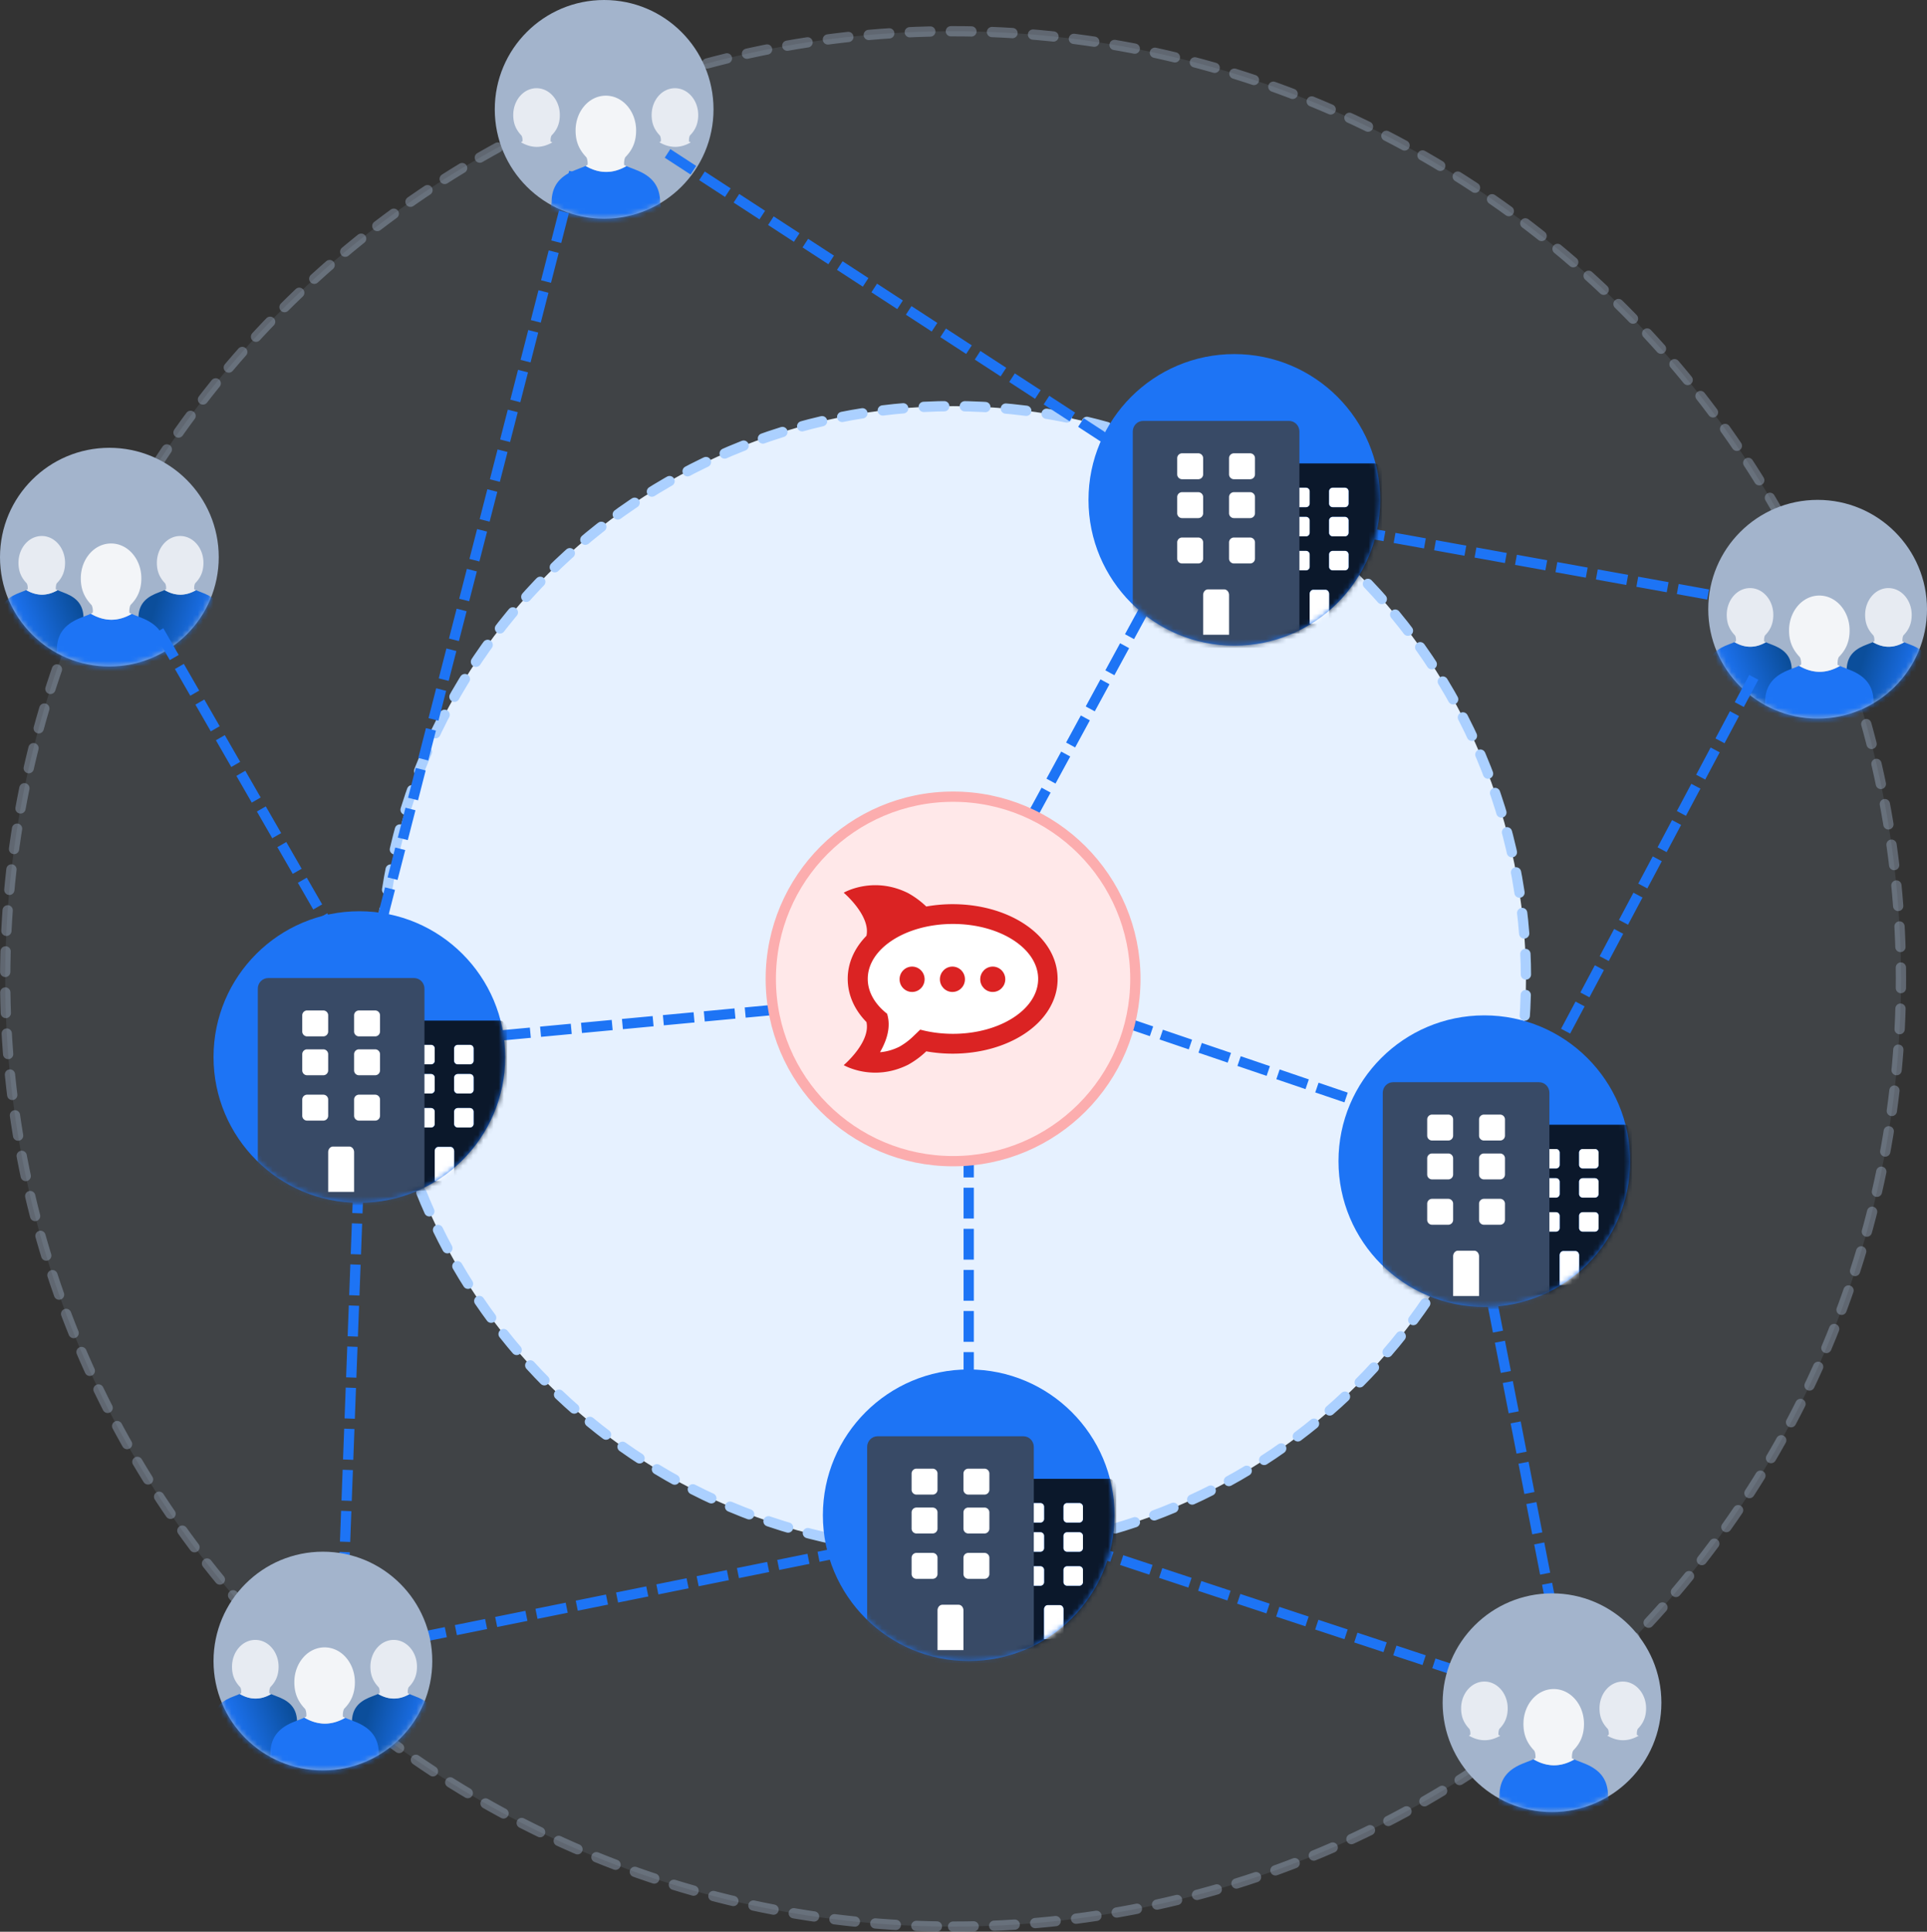 <svg height="376" viewBox="0 0 375 376" width="375" xmlns="http://www.w3.org/2000/svg" xmlns:xlink="http://www.w3.org/1999/xlink"><rect x="0" y="0" width="375" height="376" fill="#333333" stroke="none"/><defs><circle id="a" cx="21.284" cy="21.284" r="21.284"/><linearGradient id="b"><stop offset="0" stop-color="#0b4e9b"/><stop offset="1" stop-color="#1d74f5"/></linearGradient><linearGradient id="c" x1="16.6%" x2="83.286%" xlink:href="#b" y1="31.484%" y2="50%"/><linearGradient id="d" x1="94.328%" x2="25.865%" xlink:href="#b" y1="20.966%" y2="50%"/><circle id="e" cx="21.284" cy="21.284" r="21.284"/><circle id="f" cx="21.284" cy="21.284" r="21.284"/><circle id="g" cx="21.284" cy="21.284" r="21.284"/><circle id="h" cx="28.378" cy="28.378" r="28.378"/><circle id="i" cx="28.378" cy="28.378" r="28.378"/><circle id="j" cx="21.284" cy="21.284" r="21.284"/><circle id="k" cx="28.378" cy="28.378" r="28.378"/><circle id="l" cx="28.378" cy="28.378" r="28.378"/><mask id="m" fill="#fff"><use fill="#fff" fill-rule="evenodd" xlink:href="#a"/></mask><mask id="n" fill="#fff"><use fill="#fff" fill-rule="evenodd" xlink:href="#e"/></mask><mask id="o" fill="#fff"><use fill="#fff" fill-rule="evenodd" xlink:href="#f"/></mask><mask id="p" fill="#fff"><use fill="#fff" fill-rule="evenodd" xlink:href="#g"/></mask><mask id="q" fill="#fff"><use fill="#fff" fill-rule="evenodd" xlink:href="#h"/></mask><mask id="r" fill="#fff"><use fill="#fff" fill-rule="evenodd" xlink:href="#i"/></mask><mask id="s" fill="#fff"><use fill="#fff" fill-rule="evenodd" xlink:href="#j"/></mask><mask id="t" fill="#fff"><use fill="#fff" fill-rule="evenodd" xlink:href="#k"/></mask><mask id="u" fill="#fff"><use fill="#fff" fill-rule="evenodd" xlink:href="#l"/></mask></defs><g fill="none" fill-rule="evenodd"><path d="m185.473 375c101.874 0 184.46-82.585 184.46-184.46 0-101.874-82.586-184.459-184.46-184.459s-184.46 82.585-184.46 184.46c.001 101.874 82.587 184.459 184.461 184.459z" style="fill:#a3b4cc;fill-opacity:.3;stroke:#a3b4cc;stroke-dasharray:4 4;stroke-linecap:round;stroke-linejoin:round;stroke-width:2;opacity:.407"/><g transform="translate(0 87.162)"><use fill="#a3b4cc" xlink:href="#a"/><g fill-rule="nonzero" mask="url(#m)"><path d="m11.206 10.543c.113.05.26.113.448.187-.27-.106.99.375 1.33.523 2.103.917 3.27 2.308 3.27 4.777v.486c-.06 5.746-.185 8.693-.375 8.84-.285.222-12.307.909-13.733.54-.924-.237-1.486-8.868-1.771-9.09l-.375-.289v-.486c0-2.469 1.167-3.86 3.27-4.777.34-.148 1.6-.63 1.33-.523.217-.085.379-.155.497-.213 2.036 1.192 4.073 1.2 6.11.026z" fill="url(#c)" transform="translate(26.932 17.17)"/><path d="m38.139 27.713c-2.037 1.174-4.074 1.166-6.11-.025.228-.11.296-.175.3-.216a2.693 2.693 0 0 0 -.07-.783c-.044-.164-.101-.28-.157-.34-1.043-1.105-1.574-2.304-1.574-3.973 0-2.85 2-5.206 4.531-5.206 2.53 0 4.531 2.356 4.531 5.206 0 1.674-.544 2.91-1.582 3.963-.05.055-.107.175-.149.348-.062.251-.08.54-.07.772l.003.094c0-.016.074.037.347.16z" fill="#e7ebf2"/><path d="m11.206 10.543c.113.05.26.113.448.187-.27-.106.99.375 1.33.523 2.103.917 3.27 2.308 3.27 4.777v.486l-.375.29c-.285.222-.847 10.727-1.77 10.965-1.428.369-13.451-10.743-13.735-10.964l-.374-.291v-.486c0-2.469 1.167-3.86 3.27-4.777.34-.148 1.6-.63 1.33-.523.217-.085.379-.155.497-.213 2.036 1.192 4.073 1.2 6.11.026z" fill="url(#d)" transform="translate(0 17.17)"/><path d="m11.206 27.713c-2.036 1.174-4.073 1.166-6.11-.025.229-.11.296-.175.301-.216a2.693 2.693 0 0 0 -.071-.783c-.043-.164-.1-.28-.156-.34-1.043-1.105-1.574-2.304-1.574-3.973 0-2.85 2-5.206 4.531-5.206 2.53 0 4.531 2.356 4.531 5.206 0 1.674-.545 2.91-1.582 3.963-.05.055-.107.175-.15.348-.061.251-.079.54-.07.772l.004.094c0-.016.074.037.346.16z" fill="#e7ebf2"/><path d="m25.62 32.329c.146.066.336.147.582.243-.352-.138 1.287.487 1.729.68 2.734 1.193 4.25 3.001 4.25 6.21l1.097 6.431c-.247.192-8.088.635-23.523 1.33l1.296-7.76c0-3.21 1.517-5.018 4.25-6.21.443-.194 2.082-.819 1.73-.68.283-.112.492-.202.646-.277 2.647 1.548 5.295 1.56 7.943.033z" fill="#1d74f5"/><path d="m25.62 32.329c-2.648 1.526-5.296 1.515-7.943-.033.296-.144.384-.227.39-.28a3.501 3.501 0 0 0 -.092-1.019c-.056-.213-.13-.364-.202-.44-1.357-1.437-2.047-2.997-2.047-5.166 0-3.705 2.6-6.768 5.89-6.768s5.89 3.063 5.89 6.768c0 2.176-.707 3.783-2.056 5.152-.066.072-.139.228-.194.451-.08.328-.103.703-.091 1.005l.004.122c0-.02.096.049.45.208z" fill="#f3f5f8"/></g></g><g transform="translate(96.284)"><use fill="#a3b4cc" xlink:href="#e"/><g fill-rule="nonzero" mask="url(#n)"><path d="m11.206 10.543c.113.05.26.113.448.187-.27-.106.99.375 1.33.523 2.103.917 3.27 2.308 3.27 4.777v.486c-.06 5.746-.185 8.693-.375 8.84-.285.222-12.307.909-13.733.54-.924-.237-1.486-8.868-1.771-9.09l-.375-.289v-.486c0-2.469 1.167-3.86 3.27-4.777.34-.148 1.6-.63 1.33-.523.217-.085.379-.155.497-.213 2.036 1.192 4.073 1.2 6.11.026z" fill="url(#c)" transform="translate(26.932 17.17)"/><path d="m38.139 27.713c-2.037 1.174-4.074 1.166-6.11-.025.228-.11.296-.175.3-.216a2.693 2.693 0 0 0 -.07-.783c-.044-.164-.101-.28-.157-.34-1.043-1.105-1.574-2.304-1.574-3.973 0-2.85 2-5.206 4.531-5.206 2.53 0 4.531 2.356 4.531 5.206 0 1.674-.544 2.91-1.582 3.963-.05.055-.107.175-.149.348-.062.251-.08.54-.07.772l.003.094c0-.016.074.037.347.16z" fill="#e7ebf2"/><path d="m11.206 10.543c.113.05.26.113.448.187-.27-.106.99.375 1.33.523 2.103.917 3.27 2.308 3.27 4.777v.486l-.375.29c-.285.222-.847 10.727-1.77 10.965-1.428.369-13.451-10.743-13.735-10.964l-.374-.291v-.486c0-2.469 1.167-3.86 3.27-4.777.34-.148 1.6-.63 1.33-.523.217-.085.379-.155.497-.213 2.036 1.192 4.073 1.2 6.11.026z" fill="url(#d)" transform="translate(0 17.17)"/><path d="m11.206 27.713c-2.036 1.174-4.073 1.166-6.11-.025.229-.11.296-.175.301-.216a2.693 2.693 0 0 0 -.071-.783c-.043-.164-.1-.28-.156-.34-1.043-1.105-1.574-2.304-1.574-3.973 0-2.85 2-5.206 4.531-5.206 2.53 0 4.531 2.356 4.531 5.206 0 1.674-.545 2.91-1.582 3.963-.05.055-.107.175-.15.348-.061.251-.079.54-.07.772l.004.094c0-.016.074.037.346.16z" fill="#e7ebf2"/><path d="m25.62 32.329c.146.066.336.147.582.243-.352-.138 1.287.487 1.729.68 2.734 1.193 4.25 3.001 4.25 6.21l1.097 6.431c-.247.192-8.088.635-23.523 1.33l1.296-7.76c0-3.21 1.517-5.018 4.25-6.21.443-.194 2.082-.819 1.73-.68.283-.112.492-.202.646-.277 2.647 1.548 5.295 1.56 7.943.033z" fill="#1d74f5"/><path d="m25.62 32.329c-2.648 1.526-5.296 1.515-7.943-.033.296-.144.384-.227.39-.28a3.501 3.501 0 0 0 -.092-1.019c-.056-.213-.13-.364-.202-.44-1.357-1.437-2.047-2.997-2.047-5.166 0-3.705 2.6-6.768 5.89-6.768s5.89 3.063 5.89 6.768c0 2.176-.707 3.783-2.056 5.152-.066.072-.139.228-.194.451-.08.328-.103.703-.091 1.005l.004.122c0-.02.096.049.45.208z" fill="#f3f5f8"/></g></g><path d="m185.473 302.027c61.572 0 111.486-49.914 111.486-111.486 0-61.573-49.914-111.487-111.486-111.487s-111.487 49.914-111.487 111.487c0 61.572 49.915 111.486 111.487 111.486z" style="fill:#e6f1ff;stroke:#abd0ff;stroke-dasharray:4 4;stroke-linecap:round;stroke-linejoin:round;stroke-width:2"/><path d="m130.743 30.405 87.162 56.757m8.109 25.338-25.338 46.622m-50.676 37.5-64.865 6.08m183.446 13.176-47.635-16.216m-32.432 76.52v-50.168m-121.622 81.081 3.04-81.081m-38.513-102.365 34.966 60.81m45.101-149.999-37.5 145.945m257.433-64.865-72.973-13.175" stroke="#1d74f5" stroke-dasharray="4 4" stroke-linecap="square" stroke-width="2"/><g transform="translate(332.432 97.297)"><use fill="#a3b4cc" xlink:href="#f"/><g fill-rule="nonzero" mask="url(#o)"><path d="m11.206 10.543c.113.05.26.113.448.187-.27-.106.99.375 1.33.523 2.103.917 3.27 2.308 3.27 4.777v.486c-.06 5.746-.185 8.693-.375 8.84-.285.222-12.307.909-13.733.54-.924-.237-1.486-8.868-1.771-9.09l-.375-.289v-.486c0-2.469 1.167-3.86 3.27-4.777.34-.148 1.6-.63 1.33-.523.217-.085.379-.155.497-.213 2.036 1.192 4.073 1.2 6.11.026z" fill="url(#c)" transform="translate(26.932 17.17)"/><path d="m38.139 27.713c-2.037 1.174-4.074 1.166-6.11-.025.228-.11.296-.175.3-.216a2.693 2.693 0 0 0 -.07-.783c-.044-.164-.101-.28-.157-.34-1.043-1.105-1.574-2.304-1.574-3.973 0-2.85 2-5.206 4.531-5.206 2.53 0 4.531 2.356 4.531 5.206 0 1.674-.544 2.91-1.582 3.963-.05.055-.107.175-.149.348-.062.251-.08.54-.07.772l.003.094c0-.016.074.037.347.16z" fill="#e7ebf2"/><path d="m11.206 10.543c.113.05.26.113.448.187-.27-.106.99.375 1.33.523 2.103.917 3.27 2.308 3.27 4.777v.486l-.375.29c-.285.222-.847 10.727-1.77 10.965-1.428.369-13.451-10.743-13.735-10.964l-.374-.291v-.486c0-2.469 1.167-3.86 3.27-4.777.34-.148 1.6-.63 1.33-.523.217-.085.379-.155.497-.213 2.036 1.192 4.073 1.2 6.11.026z" fill="url(#d)" transform="translate(0 17.17)"/><path d="m11.206 27.713c-2.036 1.174-4.073 1.166-6.11-.025.229-.11.296-.175.301-.216a2.693 2.693 0 0 0 -.071-.783c-.043-.164-.1-.28-.156-.34-1.043-1.105-1.574-2.304-1.574-3.973 0-2.85 2-5.206 4.531-5.206 2.53 0 4.531 2.356 4.531 5.206 0 1.674-.545 2.91-1.582 3.963-.05.055-.107.175-.15.348-.061.251-.079.54-.07.772l.004.094c0-.016.074.037.346.16z" fill="#e7ebf2"/><path d="m25.62 32.329c.146.066.336.147.582.243-.352-.138 1.287.487 1.729.68 2.734 1.193 4.25 3.001 4.25 6.21l1.097 6.431c-.247.192-8.088.635-23.523 1.33l1.296-7.76c0-3.21 1.517-5.018 4.25-6.21.443-.194 2.082-.819 1.73-.68.283-.112.492-.202.646-.277 2.647 1.548 5.295 1.56 7.943.033z" fill="#1d74f5"/><path d="m25.62 32.329c-2.648 1.526-5.296 1.515-7.943-.033.296-.144.384-.227.39-.28a3.501 3.501 0 0 0 -.092-1.019c-.056-.213-.13-.364-.202-.44-1.357-1.437-2.047-2.997-2.047-5.166 0-3.705 2.6-6.768 5.89-6.768s5.89 3.063 5.89 6.768c0 2.176-.707 3.783-2.056 5.152-.066.072-.139.228-.194.451-.08.328-.103.703-.091 1.005l.004.122c0-.02.096.049.45.208z" fill="#f3f5f8"/></g></g><path d="m283.784 325.338-70.44-23.311m-49.154 0-90.205 18.243m266.833-187.546-38.323 72.082m-.468 108.37-15.203-78.04" stroke="#1d74f5" stroke-dasharray="4 4" stroke-linecap="square" stroke-width="2"/><g transform="translate(280.743 310.135)"><use fill="#a3b4cc" xlink:href="#g"/><g fill-rule="nonzero" mask="url(#p)"><path d="m11.206 10.543c.113.05.26.113.448.187-.27-.106.99.375 1.33.523 2.103.917 3.27 2.308 3.27 4.777v.486c-.06 5.746-.185 8.693-.375 8.84-.285.222-12.307.909-13.733.54-.924-.237-1.486-8.868-1.771-9.09l-.375-.289v-.486c0-2.469 1.167-3.86 3.27-4.777.34-.148 1.6-.63 1.33-.523.217-.085.379-.155.497-.213 2.036 1.192 4.073 1.2 6.11.026z" fill="url(#c)" transform="translate(26.932 17.17)"/><path d="m38.139 27.713c-2.037 1.174-4.074 1.166-6.11-.025.228-.11.296-.175.3-.216a2.693 2.693 0 0 0 -.07-.783c-.044-.164-.101-.28-.157-.34-1.043-1.105-1.574-2.304-1.574-3.973 0-2.85 2-5.206 4.531-5.206 2.53 0 4.531 2.356 4.531 5.206 0 1.674-.544 2.91-1.582 3.963-.05.055-.107.175-.149.348-.062.251-.08.54-.07.772l.003.094c0-.016.074.037.347.16z" fill="#e7ebf2"/><path d="m11.206 10.543c.113.05.26.113.448.187-.27-.106.99.375 1.33.523 2.103.917 3.27 2.308 3.27 4.777v.486l-.375.29c-.285.222-.847 10.727-1.77 10.965-1.428.369-13.451-10.743-13.735-10.964l-.374-.291v-.486c0-2.469 1.167-3.86 3.27-4.777.34-.148 1.6-.63 1.33-.523.217-.085.379-.155.497-.213 2.036 1.192 4.073 1.2 6.11.026z" fill="url(#d)" transform="translate(0 17.17)"/><path d="m11.206 27.713c-2.036 1.174-4.073 1.166-6.11-.025.229-.11.296-.175.301-.216a2.693 2.693 0 0 0 -.071-.783c-.043-.164-.1-.28-.156-.34-1.043-1.105-1.574-2.304-1.574-3.973 0-2.85 2-5.206 4.531-5.206 2.53 0 4.531 2.356 4.531 5.206 0 1.674-.545 2.91-1.582 3.963-.05.055-.107.175-.15.348-.061.251-.079.54-.07.772l.004.094c0-.016.074.037.346.16z" fill="#e7ebf2"/><path d="m25.62 32.329c.146.066.336.147.582.243-.352-.138 1.287.487 1.729.68 2.734 1.193 4.25 3.001 4.25 6.21l1.097 6.431c-.247.192-8.088.635-23.523 1.33l1.296-7.76c0-3.21 1.517-5.018 4.25-6.21.443-.194 2.082-.819 1.73-.68.283-.112.492-.202.646-.277 2.647 1.548 5.295 1.56 7.943.033z" fill="#1d74f5"/><path d="m25.62 32.329c-2.648 1.526-5.296 1.515-7.943-.033.296-.144.384-.227.39-.28a3.501 3.501 0 0 0 -.092-1.019c-.056-.213-.13-.364-.202-.44-1.357-1.437-2.047-2.997-2.047-5.166 0-3.705 2.6-6.768 5.89-6.768s5.89 3.063 5.89 6.768c0 2.176-.707 3.783-2.056 5.152-.066.072-.139.228-.194.451-.08.328-.103.703-.091 1.005l.004.122c0-.02.096.049.45.208z" fill="#f3f5f8"/></g></g><g transform="translate(211.824 68.919)"><use fill="#1d74f5" xlink:href="#h"/><path d="m58.361 52.323h-1.266v-29.487c0-.857-.681-1.552-1.52-1.552h-21.285c-.84 0-1.52.695-1.52 1.552v29.487h-1.268c-.42 0-.76.347-.76.776v1.293h28.379v-1.293a.768.768 0 0 0 -.76-.776zm-19.104-25.6a.71.71 0 0 1 .71-.71h2.364a.71.71 0 0 1 .71.71v2.365a.71.71 0 0 1 -.71.71h-2.365a.71.71 0 0 1 -.71-.71v-2.365zm0 5.676a.71.71 0 0 1 .71-.71h2.364a.71.71 0 0 1 .71.71v2.365a.71.71 0 0 1 -.71.709h-2.365a.71.71 0 0 1 -.71-.71v-2.363zm3.074 9.696h-2.365a.71.71 0 0 1 -.71-.71v-2.365a.71.71 0 0 1 .71-.71h2.365a.71.71 0 0 1 .71.71v2.365a.71.71 0 0 1 -.71.71zm4.493 10.405h-3.783v-5.794c0-.457.317-.828.709-.828h2.365c.392 0 .71.371.71.828v5.794zm3.784-11.115a.71.71 0 0 1 -.71.71h-2.364a.71.71 0 0 1 -.71-.71v-2.365a.71.71 0 0 1 .71-.71h2.365a.71.71 0 0 1 .71.71v2.365zm0-6.621a.71.71 0 0 1 -.71.709h-2.364a.71.71 0 0 1 -.71-.71v-2.363a.71.71 0 0 1 .71-.71h2.365a.71.71 0 0 1 .71.71v2.365zm0-5.676a.71.71 0 0 1 -.71.71h-2.364a.71.71 0 0 1 -.71-.71v-2.365a.71.71 0 0 1 .71-.71h2.365a.71.71 0 0 1 .71.71v2.365z" fill="#0b182b" fill-rule="nonzero" mask="url(#q)"/><path d="m39.257 26.723a.71.71 0 0 1 .71-.71h2.364a.71.71 0 0 1 .71.71v2.365a.71.71 0 0 1 -.71.71h-2.365a.71.71 0 0 1 -.71-.71v-2.365zm0 5.676a.71.71 0 0 1 .71-.71h2.364a.71.71 0 0 1 .71.71v2.365a.71.71 0 0 1 -.71.709h-2.365a.71.71 0 0 1 -.71-.71v-2.363zm3.074 9.696h-2.365a.71.71 0 0 1 -.71-.71v-2.365a.71.71 0 0 1 .71-.71h2.365a.71.71 0 0 1 .71.71v2.365a.71.71 0 0 1 -.71.71zm4.493 10.405h-3.783v-5.794c0-.457.317-.828.709-.828h2.365c.392 0 .71.371.71.828v5.794zm3.784-11.115a.71.71 0 0 1 -.71.71h-2.364a.71.71 0 0 1 -.71-.71v-2.365a.71.71 0 0 1 .71-.71h2.365a.71.71 0 0 1 .71.71v2.365zm0-6.621a.71.71 0 0 1 -.71.709h-2.364a.71.71 0 0 1 -.71-.71v-2.363a.71.71 0 0 1 .71-.71h2.365a.71.71 0 0 1 .71.71v2.365zm0-5.676a.71.71 0 0 1 -.71.71h-2.364a.71.71 0 0 1 -.71-.71v-2.365a.71.71 0 0 1 .71-.71h2.365a.71.71 0 0 1 .71.71v2.365z" fill="#fff" mask="url(#q)"/><g fill-rule="nonzero"><path d="m42.736 54.392h-1.689v-39.316c0-1.143-.907-2.07-2.027-2.07h-28.378c-1.12 0-2.027.927-2.027 2.07v39.316h-1.69c-.559 0-1.013.463-1.013 1.035v1.724h37.838v-1.724c0-.572-.454-1.035-1.014-1.035z" fill="#384a66" mask="url(#q)"/><path d="m17.264 20.259c0-.522.423-.946.945-.946h3.154c.522 0 .946.424.946.946v3.153a.946.946 0 0 1 -.946.946h-3.154a.946.946 0 0 1 -.945-.946v-3.152zm0 7.568c0-.523.423-.946.945-.946h3.154c.522 0 .946.423.946.946v3.153a.946.946 0 0 1 -.946.946h-3.154a.946.946 0 0 1 -.945-.946zm4.099 12.928h-3.154a.946.946 0 0 1 -.945-.946v-3.154c0-.522.423-.946.945-.946h3.154c.522 0 .946.424.946.946v3.154a.946.946 0 0 1 -.946.946zm5.991 13.873h-5.045v-7.725c0-.61.423-1.103.946-1.103h3.153c.522 0 .946.494.946 1.103zm5.045-14.819a.946.946 0 0 1 -.946.946h-3.153a.946.946 0 0 1 -.946-.946v-3.154c0-.522.423-.946.946-.946h3.153c.522 0 .946.424.946.946zm0-8.829a.946.946 0 0 1 -.946.946h-3.153a.946.946 0 0 1 -.946-.946v-3.153c0-.523.423-.946.946-.946h3.153c.522 0 .946.423.946.946zm0-7.568a.946.946 0 0 1 -.946.946h-3.153a.946.946 0 0 1 -.946-.946v-3.152c0-.522.423-.946.946-.946h3.153c.522 0 .946.424.946.946v3.153z" fill="#fff" mask="url(#q)"/></g></g><g transform="translate(260.473 197.635)"><use fill="#1d74f5" xlink:href="#i"/><path d="m58.361 52.323h-1.266v-29.487c0-.857-.681-1.552-1.52-1.552h-21.285c-.84 0-1.52.695-1.52 1.552v29.487h-1.268c-.42 0-.76.347-.76.776v1.293h28.379v-1.293a.768.768 0 0 0 -.76-.776zm-19.104-25.6a.71.71 0 0 1 .71-.71h2.364a.71.71 0 0 1 .71.71v2.365a.71.71 0 0 1 -.71.71h-2.365a.71.71 0 0 1 -.71-.71v-2.365zm0 5.676a.71.71 0 0 1 .71-.71h2.364a.71.71 0 0 1 .71.71v2.365a.71.71 0 0 1 -.71.709h-2.365a.71.71 0 0 1 -.71-.71v-2.363zm3.074 9.696h-2.365a.71.71 0 0 1 -.71-.71v-2.365a.71.71 0 0 1 .71-.71h2.365a.71.71 0 0 1 .71.71v2.365a.71.71 0 0 1 -.71.71zm4.493 10.405h-3.783v-5.794c0-.457.317-.828.709-.828h2.365c.392 0 .71.371.71.828v5.794zm3.784-11.115a.71.71 0 0 1 -.71.71h-2.364a.71.71 0 0 1 -.71-.71v-2.365a.71.71 0 0 1 .71-.71h2.365a.71.71 0 0 1 .71.71v2.365zm0-6.621a.71.71 0 0 1 -.71.709h-2.364a.71.71 0 0 1 -.71-.71v-2.363a.71.71 0 0 1 .71-.71h2.365a.71.71 0 0 1 .71.71v2.365zm0-5.676a.71.71 0 0 1 -.71.71h-2.364a.71.71 0 0 1 -.71-.71v-2.365a.71.71 0 0 1 .71-.71h2.365a.71.71 0 0 1 .71.71v2.365z" fill="#0b182b" fill-rule="nonzero" mask="url(#r)"/><path d="m39.257 26.723a.71.71 0 0 1 .71-.71h2.364a.71.71 0 0 1 .71.71v2.365a.71.71 0 0 1 -.71.71h-2.365a.71.71 0 0 1 -.71-.71v-2.365zm0 5.676a.71.71 0 0 1 .71-.71h2.364a.71.71 0 0 1 .71.71v2.365a.71.71 0 0 1 -.71.709h-2.365a.71.71 0 0 1 -.71-.71v-2.363zm3.074 9.696h-2.365a.71.71 0 0 1 -.71-.71v-2.365a.71.71 0 0 1 .71-.71h2.365a.71.71 0 0 1 .71.71v2.365a.71.71 0 0 1 -.71.71zm4.493 10.405h-3.783v-5.794c0-.457.317-.828.709-.828h2.365c.392 0 .71.371.71.828v5.794zm3.784-11.115a.71.71 0 0 1 -.71.71h-2.364a.71.71 0 0 1 -.71-.71v-2.365a.71.71 0 0 1 .71-.71h2.365a.71.71 0 0 1 .71.71v2.365zm0-6.621a.71.71 0 0 1 -.71.709h-2.364a.71.71 0 0 1 -.71-.71v-2.363a.71.71 0 0 1 .71-.71h2.365a.71.71 0 0 1 .71.71v2.365zm0-5.676a.71.71 0 0 1 -.71.71h-2.364a.71.71 0 0 1 -.71-.71v-2.365a.71.71 0 0 1 .71-.71h2.365a.71.71 0 0 1 .71.71v2.365z" fill="#fff" mask="url(#r)"/><g fill-rule="nonzero"><path d="m42.736 54.392h-1.689v-39.316c0-1.143-.907-2.07-2.027-2.07h-28.378c-1.12 0-2.027.927-2.027 2.07v39.316h-1.69c-.559 0-1.013.463-1.013 1.035v1.724h37.838v-1.724c0-.572-.454-1.035-1.014-1.035z" fill="#384a66" mask="url(#r)"/><path d="m17.264 20.259c0-.522.423-.946.945-.946h3.154c.522 0 .946.424.946.946v3.153a.946.946 0 0 1 -.946.946h-3.154a.946.946 0 0 1 -.945-.946v-3.152zm0 7.568c0-.523.423-.946.945-.946h3.154c.522 0 .946.423.946.946v3.153a.946.946 0 0 1 -.946.946h-3.154a.946.946 0 0 1 -.945-.946zm4.099 12.928h-3.154a.946.946 0 0 1 -.945-.946v-3.154c0-.522.423-.946.945-.946h3.154c.522 0 .946.424.946.946v3.154a.946.946 0 0 1 -.946.946zm5.991 13.873h-5.045v-7.725c0-.61.423-1.103.946-1.103h3.153c.522 0 .946.494.946 1.103zm5.045-14.819a.946.946 0 0 1 -.946.946h-3.153a.946.946 0 0 1 -.946-.946v-3.154c0-.522.423-.946.946-.946h3.153c.522 0 .946.424.946.946zm0-8.829a.946.946 0 0 1 -.946.946h-3.153a.946.946 0 0 1 -.946-.946v-3.153c0-.523.423-.946.946-.946h3.153c.522 0 .946.423.946.946zm0-7.568a.946.946 0 0 1 -.946.946h-3.153a.946.946 0 0 1 -.946-.946v-3.152c0-.522.423-.946.946-.946h3.153c.522 0 .946.424.946.946v3.153z" fill="#fff" mask="url(#r)"/></g></g><g transform="translate(41.554 302.027)"><use fill="#a3b4cc" xlink:href="#j"/><g fill-rule="nonzero" mask="url(#s)"><path d="m11.206 10.543c.113.05.26.113.448.187-.27-.106.99.375 1.33.523 2.103.917 3.27 2.308 3.27 4.777v.486c-.06 5.746-.185 8.693-.375 8.84-.285.222-12.307.909-13.733.54-.924-.237-1.486-8.868-1.771-9.09l-.375-.289v-.486c0-2.469 1.167-3.86 3.27-4.777.34-.148 1.6-.63 1.33-.523.217-.085.379-.155.497-.213 2.036 1.192 4.073 1.2 6.11.026z" fill="url(#c)" transform="translate(26.932 17.17)"/><path d="m38.139 27.713c-2.037 1.174-4.074 1.166-6.11-.025.228-.11.296-.175.3-.216a2.693 2.693 0 0 0 -.07-.783c-.044-.164-.101-.28-.157-.34-1.043-1.105-1.574-2.304-1.574-3.973 0-2.85 2-5.206 4.531-5.206 2.53 0 4.531 2.356 4.531 5.206 0 1.674-.544 2.91-1.582 3.963-.05.055-.107.175-.149.348-.062.251-.08.54-.07.772l.003.094c0-.016.074.037.347.16z" fill="#e7ebf2"/><path d="m11.206 10.543c.113.05.26.113.448.187-.27-.106.99.375 1.33.523 2.103.917 3.27 2.308 3.27 4.777v.486l-.375.29c-.285.222-.847 10.727-1.77 10.965-1.428.369-13.451-10.743-13.735-10.964l-.374-.291v-.486c0-2.469 1.167-3.86 3.27-4.777.34-.148 1.6-.63 1.33-.523.217-.085.379-.155.497-.213 2.036 1.192 4.073 1.2 6.11.026z" fill="url(#d)" transform="translate(0 17.17)"/><path d="m11.206 27.713c-2.036 1.174-4.073 1.166-6.11-.025.229-.11.296-.175.301-.216a2.693 2.693 0 0 0 -.071-.783c-.043-.164-.1-.28-.156-.34-1.043-1.105-1.574-2.304-1.574-3.973 0-2.85 2-5.206 4.531-5.206 2.53 0 4.531 2.356 4.531 5.206 0 1.674-.545 2.91-1.582 3.963-.05.055-.107.175-.15.348-.061.251-.079.54-.07.772l.004.094c0-.016.074.037.346.16z" fill="#e7ebf2"/><path d="m25.62 32.329c.146.066.336.147.582.243-.352-.138 1.287.487 1.729.68 2.734 1.193 4.25 3.001 4.25 6.21l1.097 6.431c-.247.192-8.088.635-23.523 1.33l1.296-7.76c0-3.21 1.517-5.018 4.25-6.21.443-.194 2.082-.819 1.73-.68.283-.112.492-.202.646-.277 2.647 1.548 5.295 1.56 7.943.033z" fill="#1d74f5"/><path d="m25.62 32.329c-2.648 1.526-5.296 1.515-7.943-.033.296-.144.384-.227.39-.28a3.501 3.501 0 0 0 -.092-1.019c-.056-.213-.13-.364-.202-.44-1.357-1.437-2.047-2.997-2.047-5.166 0-3.705 2.6-6.768 5.89-6.768s5.89 3.063 5.89 6.768c0 2.176-.707 3.783-2.056 5.152-.066.072-.139.228-.194.451-.08.328-.103.703-.091 1.005l.004.122c0-.02.096.049.45.208z" fill="#f3f5f8"/></g></g><g transform="translate(160.135 266.554)"><use fill="#1d74f5" xlink:href="#k"/><path d="m58.361 52.323h-1.266v-29.487c0-.857-.681-1.552-1.52-1.552h-21.285c-.84 0-1.52.695-1.52 1.552v29.487h-1.268c-.42 0-.76.347-.76.776v1.293h28.379v-1.293a.768.768 0 0 0 -.76-.776zm-19.104-25.6a.71.71 0 0 1 .71-.71h2.364a.71.71 0 0 1 .71.71v2.365a.71.71 0 0 1 -.71.71h-2.365a.71.71 0 0 1 -.71-.71v-2.365zm0 5.676a.71.71 0 0 1 .71-.71h2.364a.71.71 0 0 1 .71.71v2.365a.71.71 0 0 1 -.71.709h-2.365a.71.71 0 0 1 -.71-.71v-2.363zm3.074 9.696h-2.365a.71.71 0 0 1 -.71-.71v-2.365a.71.71 0 0 1 .71-.71h2.365a.71.71 0 0 1 .71.71v2.365a.71.71 0 0 1 -.71.71zm4.493 10.405h-3.783v-5.794c0-.457.317-.828.709-.828h2.365c.392 0 .71.371.71.828v5.794zm3.784-11.115a.71.71 0 0 1 -.71.71h-2.364a.71.71 0 0 1 -.71-.71v-2.365a.71.71 0 0 1 .71-.71h2.365a.71.71 0 0 1 .71.71v2.365zm0-6.621a.71.71 0 0 1 -.71.709h-2.364a.71.71 0 0 1 -.71-.71v-2.363a.71.71 0 0 1 .71-.71h2.365a.71.71 0 0 1 .71.71v2.365zm0-5.676a.71.71 0 0 1 -.71.71h-2.364a.71.71 0 0 1 -.71-.71v-2.365a.71.71 0 0 1 .71-.71h2.365a.71.71 0 0 1 .71.71v2.365z" fill="#0b182b" fill-rule="nonzero" mask="url(#t)"/><path d="m39.257 26.723a.71.71 0 0 1 .71-.71h2.364a.71.71 0 0 1 .71.71v2.365a.71.71 0 0 1 -.71.71h-2.365a.71.71 0 0 1 -.71-.71v-2.365zm0 5.676a.71.71 0 0 1 .71-.71h2.364a.71.71 0 0 1 .71.71v2.365a.71.71 0 0 1 -.71.709h-2.365a.71.71 0 0 1 -.71-.71v-2.363zm3.074 9.696h-2.365a.71.71 0 0 1 -.71-.71v-2.365a.71.71 0 0 1 .71-.71h2.365a.71.71 0 0 1 .71.71v2.365a.71.71 0 0 1 -.71.71zm4.493 10.405h-3.783v-5.794c0-.457.317-.828.709-.828h2.365c.392 0 .71.371.71.828v5.794zm3.784-11.115a.71.71 0 0 1 -.71.71h-2.364a.71.71 0 0 1 -.71-.71v-2.365a.71.71 0 0 1 .71-.71h2.365a.71.71 0 0 1 .71.71v2.365zm0-6.621a.71.71 0 0 1 -.71.709h-2.364a.71.71 0 0 1 -.71-.71v-2.363a.71.71 0 0 1 .71-.71h2.365a.71.71 0 0 1 .71.71v2.365zm0-5.676a.71.71 0 0 1 -.71.71h-2.364a.71.71 0 0 1 -.71-.71v-2.365a.71.71 0 0 1 .71-.71h2.365a.71.71 0 0 1 .71.71v2.365z" fill="#fff" mask="url(#t)"/><g fill-rule="nonzero"><path d="m42.736 54.392h-1.689v-39.316c0-1.143-.907-2.07-2.027-2.07h-28.378c-1.12 0-2.027.927-2.027 2.07v39.316h-1.69c-.559 0-1.013.463-1.013 1.035v1.724h37.838v-1.724c0-.572-.454-1.035-1.014-1.035z" fill="#384a66" mask="url(#t)"/><path d="m17.264 20.259c0-.522.423-.946.945-.946h3.154c.522 0 .946.424.946.946v3.153a.946.946 0 0 1 -.946.946h-3.154a.946.946 0 0 1 -.945-.946v-3.152zm0 7.568c0-.523.423-.946.945-.946h3.154c.522 0 .946.423.946.946v3.153a.946.946 0 0 1 -.946.946h-3.154a.946.946 0 0 1 -.945-.946zm4.099 12.928h-3.154a.946.946 0 0 1 -.945-.946v-3.154c0-.522.423-.946.945-.946h3.154c.522 0 .946.424.946.946v3.154a.946.946 0 0 1 -.946.946zm5.991 13.873h-5.045v-7.725c0-.61.423-1.103.946-1.103h3.153c.522 0 .946.494.946 1.103zm5.045-14.819a.946.946 0 0 1 -.946.946h-3.153a.946.946 0 0 1 -.946-.946v-3.154c0-.522.423-.946.946-.946h3.153c.522 0 .946.424.946.946zm0-8.829a.946.946 0 0 1 -.946.946h-3.153a.946.946 0 0 1 -.946-.946v-3.153c0-.523.423-.946.946-.946h3.153c.522 0 .946.423.946.946zm0-7.568a.946.946 0 0 1 -.946.946h-3.153a.946.946 0 0 1 -.946-.946v-3.152c0-.522.423-.946.946-.946h3.153c.522 0 .946.424.946.946v3.153z" fill="#fff" mask="url(#t)"/></g></g><g transform="translate(41.554 177.365)"><use fill="#1d74f5" xlink:href="#l"/><path d="m58.361 52.323h-1.266v-29.487c0-.857-.681-1.552-1.52-1.552h-21.285c-.84 0-1.52.695-1.52 1.552v29.487h-1.268c-.42 0-.76.347-.76.776v1.293h28.379v-1.293a.768.768 0 0 0 -.76-.776zm-19.104-25.6a.71.71 0 0 1 .71-.71h2.364a.71.71 0 0 1 .71.71v2.365a.71.71 0 0 1 -.71.71h-2.365a.71.71 0 0 1 -.71-.71v-2.365zm0 5.676a.71.71 0 0 1 .71-.71h2.364a.71.71 0 0 1 .71.71v2.365a.71.71 0 0 1 -.71.709h-2.365a.71.71 0 0 1 -.71-.71v-2.363zm3.074 9.696h-2.365a.71.71 0 0 1 -.71-.71v-2.365a.71.71 0 0 1 .71-.71h2.365a.71.71 0 0 1 .71.71v2.365a.71.71 0 0 1 -.71.71zm4.493 10.405h-3.783v-5.794c0-.457.317-.828.709-.828h2.365c.392 0 .71.371.71.828v5.794zm3.784-11.115a.71.71 0 0 1 -.71.71h-2.364a.71.71 0 0 1 -.71-.71v-2.365a.71.71 0 0 1 .71-.71h2.365a.71.71 0 0 1 .71.71v2.365zm0-6.621a.71.71 0 0 1 -.71.709h-2.364a.71.71 0 0 1 -.71-.71v-2.363a.71.71 0 0 1 .71-.71h2.365a.71.71 0 0 1 .71.71v2.365zm0-5.676a.71.71 0 0 1 -.71.71h-2.364a.71.71 0 0 1 -.71-.71v-2.365a.71.71 0 0 1 .71-.71h2.365a.71.71 0 0 1 .71.71v2.365z" fill="#0b182b" fill-rule="nonzero" mask="url(#u)"/><path d="m39.257 26.723a.71.71 0 0 1 .71-.71h2.364a.71.71 0 0 1 .71.71v2.365a.71.71 0 0 1 -.71.71h-2.365a.71.71 0 0 1 -.71-.71v-2.365zm0 5.676a.71.71 0 0 1 .71-.71h2.364a.71.71 0 0 1 .71.71v2.365a.71.71 0 0 1 -.71.709h-2.365a.71.71 0 0 1 -.71-.71v-2.363zm3.074 9.696h-2.365a.71.71 0 0 1 -.71-.71v-2.365a.71.71 0 0 1 .71-.71h2.365a.71.71 0 0 1 .71.71v2.365a.71.71 0 0 1 -.71.71zm4.493 10.405h-3.783v-5.794c0-.457.317-.828.709-.828h2.365c.392 0 .71.371.71.828v5.794zm3.784-11.115a.71.71 0 0 1 -.71.71h-2.364a.71.71 0 0 1 -.71-.71v-2.365a.71.71 0 0 1 .71-.71h2.365a.71.71 0 0 1 .71.71v2.365zm0-6.621a.71.71 0 0 1 -.71.709h-2.364a.71.71 0 0 1 -.71-.71v-2.363a.71.71 0 0 1 .71-.71h2.365a.71.71 0 0 1 .71.71v2.365zm0-5.676a.71.71 0 0 1 -.71.71h-2.364a.71.71 0 0 1 -.71-.71v-2.365a.71.71 0 0 1 .71-.71h2.365a.71.71 0 0 1 .71.71v2.365z" fill="#fff" mask="url(#u)"/><g fill-rule="nonzero"><path d="m42.736 54.392h-1.689v-39.316c0-1.143-.907-2.07-2.027-2.07h-28.378c-1.12 0-2.027.927-2.027 2.07v39.316h-1.69c-.559 0-1.013.463-1.013 1.035v1.724h37.838v-1.724c0-.572-.454-1.035-1.014-1.035z" fill="#384a66" mask="url(#u)"/><path d="m17.264 20.259c0-.522.423-.946.945-.946h3.154c.522 0 .946.424.946.946v3.153a.946.946 0 0 1 -.946.946h-3.154a.946.946 0 0 1 -.945-.946v-3.152zm0 7.568c0-.523.423-.946.945-.946h3.154c.522 0 .946.423.946.946v3.153a.946.946 0 0 1 -.946.946h-3.154a.946.946 0 0 1 -.945-.946zm4.099 12.928h-3.154a.946.946 0 0 1 -.945-.946v-3.154c0-.522.423-.946.945-.946h3.154c.522 0 .946.424.946.946v3.154a.946.946 0 0 1 -.946.946zm5.991 13.873h-5.045v-7.725c0-.61.423-1.103.946-1.103h3.153c.522 0 .946.494.946 1.103zm5.045-14.819a.946.946 0 0 1 -.946.946h-3.153a.946.946 0 0 1 -.946-.946v-3.154c0-.522.423-.946.946-.946h3.153c.522 0 .946.424.946.946zm0-8.829a.946.946 0 0 1 -.946.946h-3.153a.946.946 0 0 1 -.946-.946v-3.153c0-.523.423-.946.946-.946h3.153c.522 0 .946.423.946.946zm0-7.568a.946.946 0 0 1 -.946.946h-3.153a.946.946 0 0 1 -.946-.946v-3.152c0-.522.423-.946.946-.946h3.153c.522 0 .946.424.946.946v3.153z" fill="#fff" mask="url(#u)"/></g></g><circle cx="185.473" cy="190.541" fill="#ffe8e9" r="35.473" stroke="#fcadae" stroke-width="2"/><path d="m200.676 186.46.004.005a51.042 51.042 0 0 0 -.004-.006zm-23.951-12.62a17.013 17.013 0 0 1 3.53 2.606 28.922 28.922 0 0 1 5.135-.453c5.227 0 10.181 1.367 13.951 3.848 1.953 1.285 3.504 2.81 4.612 4.533 1.234 1.92 1.859 3.984 1.859 6.196 0 2.153-.625 4.218-1.859 6.137-1.108 1.724-2.66 3.249-4.612 4.534-3.77 2.48-8.724 3.847-13.95 3.847-1.746 0-3.467-.152-5.136-.453a17.04 17.04 0 0 1 -3.53 2.607c-6.853 3.421-12.536.08-12.536.08s5.284-4.471 4.424-8.391c-2.364-2.415-3.644-5.329-3.644-8.42 0-3.032 1.28-5.945 3.644-8.361.86-3.919-4.422-8.39-4.424-8.391.002-.001 5.684-3.341 12.536.08z" fill="#db2323" fill-rule="nonzero"/><path d="m172.626 197.314c-2.349-1.845-3.759-4.206-3.759-6.78 0-5.905 7.424-10.693 16.58-10.693 9.158 0 16.58 4.788 16.58 10.693 0 5.906-7.422 10.693-16.58 10.693-2.256 0-4.408-.291-6.369-.818l-1.433 1.379a13.162 13.162 0 0 1 -2.644 1.96c-1.262.618-2.507.955-3.74 1.058.07-.126.134-.254.202-.38 1.437-2.638 1.824-5.009 1.163-7.112z" fill="#fff"/><path d="m177.497 193.078c-1.346 0-2.438-1.105-2.438-2.469 0-1.363 1.092-2.469 2.438-2.469s2.437 1.106 2.437 2.47c0 1.363-1.091 2.468-2.437 2.468zm7.847 0c-1.346 0-2.437-1.105-2.437-2.469 0-1.363 1.091-2.469 2.437-2.469 1.347 0 2.438 1.106 2.438 2.47 0 1.363-1.091 2.468-2.438 2.468zm7.848 0c-1.346 0-2.437-1.105-2.437-2.469 0-1.363 1.091-2.469 2.437-2.469s2.438 1.106 2.438 2.47c0 1.363-1.092 2.468-2.438 2.468z" fill="#db2323" fill-rule="nonzero"/></g></svg>